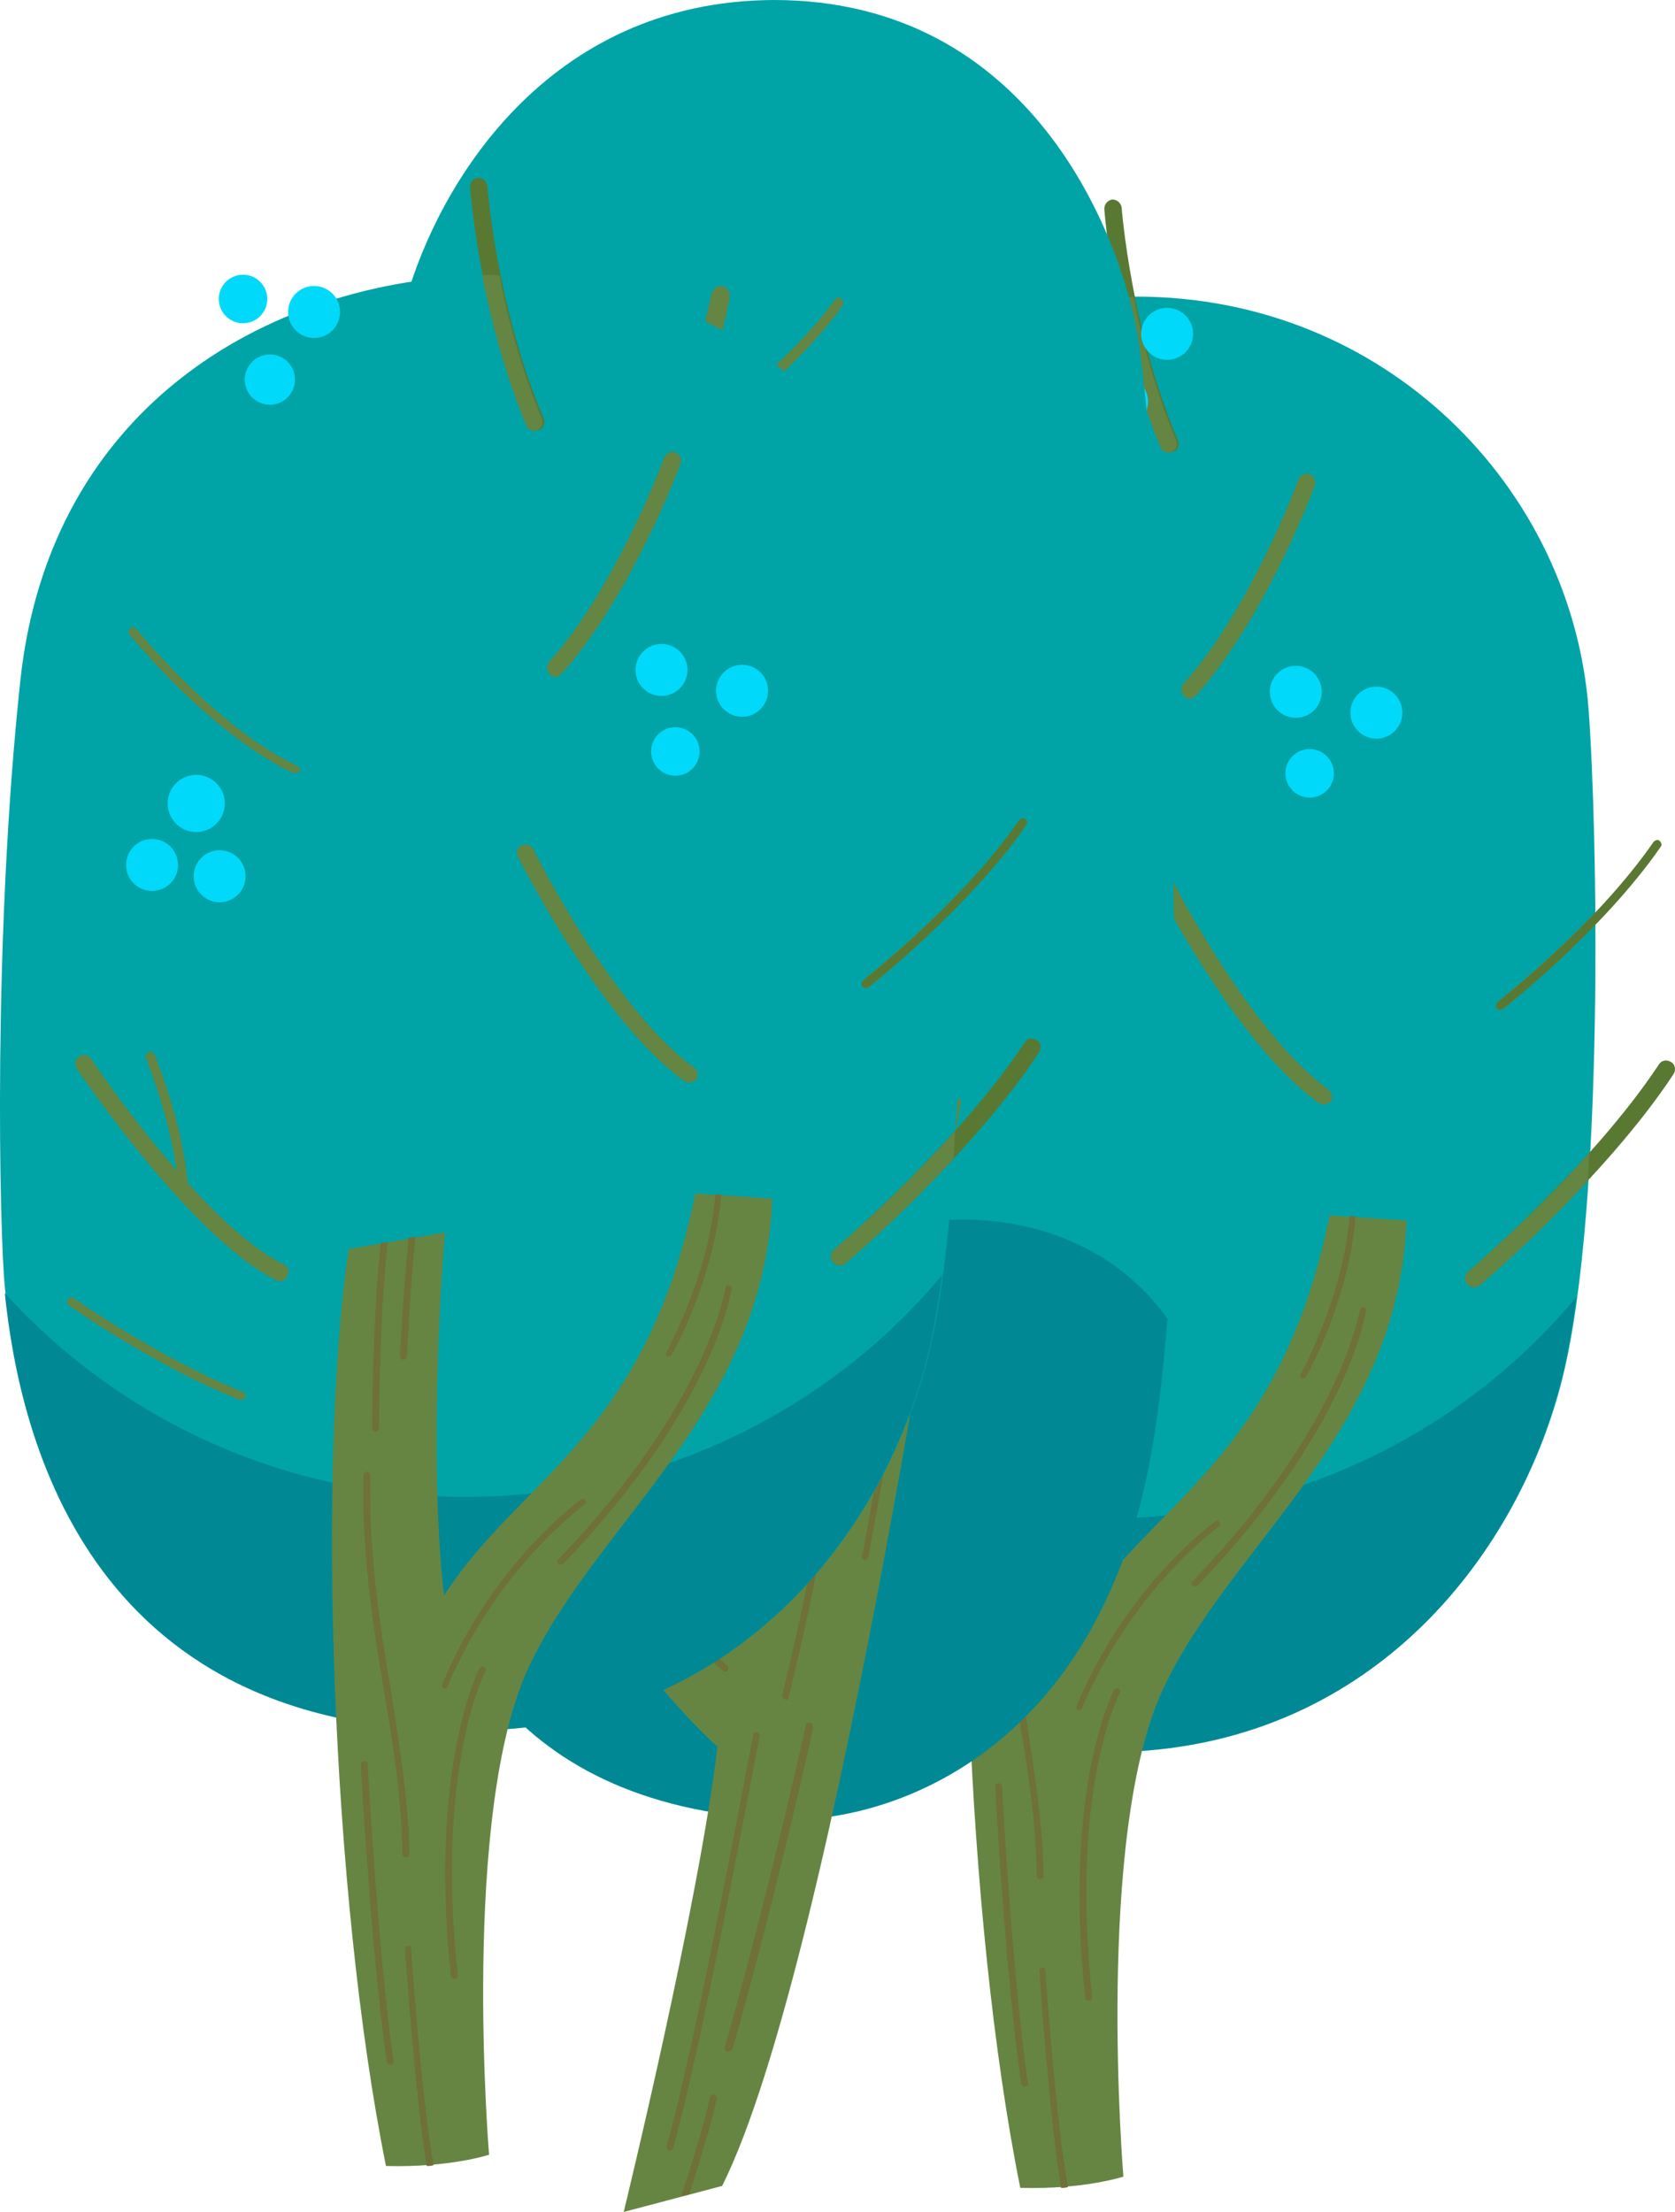 <svg version="1.1" xmlns="http://www.w3.org/2000/svg" xmlns:xlink="http://www.w3.org/1999/xlink" width="76.579" height="101.083" viewBox="0,0,76.579,101.083"><g transform="translate(-402.121,-195.459)"><g data-paper-data="{&quot;isPaintingLayer&quot;:true}" fill-rule="nonzero" stroke-linecap="butt" stroke-linejoin="miter" stroke-miterlimit="10" stroke-dasharray="" stroke-dashoffset="0" style="mix-blend-mode: normal"><path d="M432.052,227.551c1.347,-12.596 11.526,-18.537 22.023,-18.537c11.368,0 19.924,8.714 20.676,18.894c0.396,5.228 0.753,22.657 -1.188,30.499c-1.941,7.843 -8.437,16.636 -19.963,17.072c-18.735,0.713 -21.666,-13.903 -22.261,-20.24c-0.238,-2.456 -0.555,-15.883 0.713,-27.687z" data-paper-data="{&quot;index&quot;:null}" fill="#00a3a6" stroke="none" stroke-width="0.815"/><path d="M469.523,254.287c-0.119,0 -0.238,-0.04 -0.317,-0.158c-0.158,-0.158 -0.119,-0.436 0.04,-0.555c0.04,-0.04 5.625,-4.793 8.714,-9.467c0.119,-0.198 0.356,-0.238 0.555,-0.119c0.198,0.119 0.238,0.357 0.119,0.555c-3.129,4.753 -8.793,9.586 -8.833,9.625c-0.079,0.079 -0.198,0.119 -0.277,0.119z" data-paper-data="{&quot;index&quot;:null}" fill="#597933" stroke="none" stroke-width="0.815"/><path d="M455.58,216.143c-0.158,0 -0.317,-0.079 -0.357,-0.238c-2.179,-5.11 -2.614,-10.853 -2.614,-10.893c0,-0.238 0.158,-0.396 0.356,-0.436c0.238,0 0.396,0.158 0.436,0.357c0,0.04 0.436,5.664 2.575,10.655c0.079,0.198 0,0.436 -0.198,0.515c-0.119,0 -0.158,0.04 -0.198,0.04z" data-paper-data="{&quot;index&quot;:null}" fill="#597933" stroke="none" stroke-width="0.815"/><g data-paper-data="{&quot;index&quot;:null}" stroke="none" stroke-width="0.815"><path d="M474.197,254.723c-0.198,1.386 -0.396,2.654 -0.673,3.723c-1.941,7.843 -8.437,16.636 -19.963,17.072c-18.418,0.673 -21.548,-13.467 -22.221,-19.963c5.189,5.704 12.675,9.308 21.072,9.308c8.793,0 16.636,-3.961 21.785,-10.14z" fill="#008994"/><path d="M453.956,209.053c0.357,1.901 0.99,4.278 1.941,6.536c0.079,0.198 0,0.436 -0.198,0.515c-0.04,0.04 -0.119,0.04 -0.158,0.04c-0.158,0 -0.277,-0.079 -0.356,-0.238c-0.99,-2.377 -1.624,-4.832 -2.02,-6.852c0.277,-0.04 0.555,-0.04 0.792,0z" fill="#658542"/><path d="M469.76,254.208c-0.04,0.04 -0.158,0.079 -0.238,0.079c-0.119,0 -0.238,-0.079 -0.317,-0.158c-0.158,-0.158 -0.119,-0.396 0.04,-0.555c0.04,-0.04 2.852,-2.416 5.545,-5.426c-0.04,0.436 -0.04,0.871 -0.079,1.268c-2.495,2.733 -4.912,4.753 -4.951,4.793z" fill="#658542"/><path d="M470.83,241.572c-0.04,0.04 -0.079,0.04 -0.119,0.04c-0.079,0 -0.119,-0.04 -0.158,-0.079c-0.079,-0.079 -0.04,-0.198 0.04,-0.277c0,-0.04 2.218,-1.743 4.436,-4.08c0,0.158 0,0.356 0,0.555c-2.139,2.218 -4.159,3.803 -4.199,3.842z" fill="#658542"/></g><path d="M447.064,253.535l4.397,-0.753c0,0 -0.832,9.586 -0.04,16.596c3.406,-5.347 9.229,-7.249 11.487,-18.379l3.525,0.238c-0.396,9.704 -8.001,14.735 -11.13,21.389c-3.129,6.654 -1.822,22.3 -1.822,22.3c0,0 -1.782,0.594 -4.714,0.515c-2.495,-12.358 -3.169,-32.123 -1.703,-41.907z" data-paper-data="{&quot;index&quot;:null}" fill="#668543" stroke="none" stroke-width="0.815"/><path d="M454.608,231.789c-0.04,0 -0.04,0 -0.079,0c-3.842,-1.822 -7.447,-6.298 -7.486,-6.338c-0.079,-0.079 -0.04,-0.198 0.04,-0.277c0.079,-0.079 0.198,-0.04 0.277,0.04c0.04,0.04 3.604,4.476 7.367,6.258c0.079,0.04 0.158,0.158 0.079,0.277c-0.04,-0.04 -0.119,0.04 -0.198,0.04z" data-paper-data="{&quot;index&quot;:null}" fill="#658542" stroke="none" stroke-width="0.815"/><path d="M456.531,227.392c-0.079,0 -0.198,-0.04 -0.277,-0.119c-0.158,-0.158 -0.158,-0.396 -0.04,-0.555c3.05,-3.367 5.268,-9.308 5.268,-9.348c0.079,-0.198 0.317,-0.317 0.515,-0.238c0.198,0.079 0.317,0.317 0.238,0.515c-0.079,0.238 -2.297,6.1 -5.427,9.586c-0.079,0.079 -0.198,0.158 -0.277,0.158z" data-paper-data="{&quot;index&quot;:null}" fill="#658542" stroke="none" stroke-width="0.815"/><path d="M450.093,231.868c0.36,0 0.687,0.147 0.924,0.383c0.236,0.237 0.383,0.564 0.383,0.924c0,0.36 -0.147,0.687 -0.383,0.924c-0.237,0.236 -0.564,0.383 -0.924,0.383c-0.36,0 -0.687,-0.147 -0.924,-0.383c-0.236,-0.237 -0.383,-0.564 -0.383,-0.924c0,-0.36 0.147,-0.687 0.383,-0.924c0.237,-0.236 0.564,-0.383 0.924,-0.383z" data-paper-data="{&quot;index&quot;:null}" fill="#00d9f9" stroke="none" stroke-width="0.815"/><path d="M448.073,234.799c0.328,0 0.625,0.133 0.84,0.348c0.215,0.215 0.348,0.512 0.348,0.84c0,0.328 -0.133,0.625 -0.348,0.84c-0.215,0.215 -0.512,0.348 -0.84,0.348c-0.328,0 -0.625,-0.133 -0.84,-0.348c-0.215,-0.215 -0.348,-0.512 -0.348,-0.84c0,-0.328 0.133,-0.625 0.348,-0.84c0.215,-0.215 0.512,-0.348 0.84,-0.348z" data-paper-data="{&quot;index&quot;:null}" fill="#00d9f9" stroke="none" stroke-width="0.815"/><path d="M451.162,235.314c0.328,0 0.625,0.133 0.84,0.348c0.215,0.215 0.348,0.512 0.348,0.84c0,0.328 -0.133,0.625 -0.348,0.84c-0.215,0.215 -0.512,0.348 -0.84,0.348c-0.328,0 -0.625,-0.133 -0.84,-0.348c-0.215,-0.215 -0.348,-0.512 -0.348,-0.84c0,-0.328 0.133,-0.625 0.348,-0.84c0.215,-0.215 0.512,-0.348 0.84,-0.348z" data-paper-data="{&quot;index&quot;:null}" fill="#00d9f9" stroke="none" stroke-width="0.815"/><path d="M461.363,225.887c0.328,0 0.625,0.133 0.84,0.348c0.215,0.215 0.348,0.512 0.348,0.84c0,0.328 -0.133,0.625 -0.348,0.84c-0.215,0.215 -0.512,0.348 -0.84,0.348c-0.328,0 -0.625,-0.133 -0.84,-0.348c-0.215,-0.215 -0.348,-0.512 -0.348,-0.84c0,-0.328 0.133,-0.625 0.348,-0.84c0.215,-0.215 0.512,-0.348 0.84,-0.348z" data-paper-data="{&quot;index&quot;:null}" fill="#00d9f9" stroke="none" stroke-width="0.815"/><path d="M465.047,226.838c0.328,0 0.625,0.133 0.84,0.348c0.215,0.215 0.348,0.512 0.348,0.84c0,0.328 -0.133,0.625 -0.348,0.84c-0.215,0.215 -0.512,0.348 -0.84,0.348c-0.328,0 -0.625,-0.133 -0.84,-0.348c-0.215,-0.215 -0.348,-0.512 -0.348,-0.84c0,-0.328 0.133,-0.625 0.348,-0.84c0.215,-0.215 0.512,-0.348 0.84,-0.348z" data-paper-data="{&quot;index&quot;:null}" fill="#00d9f9" stroke="none" stroke-width="0.815"/><path d="M461.997,229.69c0.306,0 0.583,0.124 0.784,0.325c0.201,0.201 0.325,0.478 0.325,0.784c0,0.306 -0.124,0.583 -0.325,0.784c-0.201,0.201 -0.478,0.325 -0.784,0.325c-0.306,0 -0.583,-0.124 -0.784,-0.325c-0.201,-0.201 -0.325,-0.478 -0.325,-0.784c0,-0.306 0.124,-0.583 0.325,-0.784c0.201,-0.201 0.478,-0.325 0.784,-0.325z" data-paper-data="{&quot;index&quot;:null}" fill="#00d9f9" stroke="none" stroke-width="0.815"/><path d="M452.232,209.013c0.306,0 0.583,0.124 0.784,0.325c0.201,0.201 0.325,0.478 0.325,0.784c0,0.306 -0.124,0.583 -0.325,0.784c-0.201,0.201 -0.478,0.325 -0.784,0.325c-0.306,0 -0.583,-0.124 -0.784,-0.325c-0.201,-0.201 -0.325,-0.478 -0.325,-0.784c0,-0.306 0.124,-0.583 0.325,-0.784c0.201,-0.201 0.478,-0.325 0.784,-0.325z" data-paper-data="{&quot;index&quot;:null}" fill="#00d9f9" stroke="none" stroke-width="0.815"/><path d="M455.48,209.528c0.328,0 0.625,0.133 0.84,0.348c0.215,0.215 0.348,0.512 0.348,0.84c0,0.328 -0.133,0.625 -0.348,0.84c-0.215,0.215 -0.512,0.348 -0.84,0.348c-0.328,0 -0.625,-0.133 -0.84,-0.348c-0.215,-0.215 -0.348,-0.512 -0.348,-0.84c0,-0.328 0.133,-0.625 0.348,-0.84c0.215,-0.215 0.512,-0.348 0.84,-0.348z" data-paper-data="{&quot;index&quot;:null}" fill="#00d9f9" stroke="none" stroke-width="0.815"/><path d="M453.459,212.657c0.317,0 0.604,0.129 0.812,0.337c0.208,0.208 0.337,0.495 0.337,0.812c0,0.317 -0.129,0.604 -0.337,0.812c-0.208,0.208 -0.495,0.337 -0.812,0.337c-0.317,0 -0.604,-0.129 -0.812,-0.337c-0.208,-0.208 -0.337,-0.495 -0.337,-0.812c0,-0.317 0.129,-0.604 0.337,-0.812c0.208,-0.208 0.495,-0.337 0.812,-0.337z" data-paper-data="{&quot;index&quot;:null}" fill="#00d9f9" stroke="none" stroke-width="0.815"/><path d="M462.631,245.93c-0.079,0 -0.158,-0.04 -0.238,-0.079c-3.842,-2.773 -7.447,-9.982 -7.605,-10.259c-0.079,-0.198 0,-0.436 0.198,-0.515c0.198,-0.079 0.436,0 0.515,0.198c0.04,0.079 3.644,7.288 7.367,9.982c0.158,0.119 0.198,0.357 0.079,0.555c-0.079,0.04 -0.198,0.119 -0.317,0.119z" data-paper-data="{&quot;index&quot;:null}" fill="#658542" stroke="none" stroke-width="0.815"/><path d="M470.711,241.612c-0.04,0 -0.119,-0.04 -0.158,-0.079c-0.079,-0.079 -0.04,-0.198 0.04,-0.277c0.04,-0.04 4.476,-3.486 7.13,-7.328c0.079,-0.079 0.198,-0.119 0.277,-0.04c0.079,0.079 0.119,0.198 0.04,0.277c-2.693,3.882 -7.169,7.367 -7.209,7.407c-0.04,0 -0.079,0.04 -0.119,0.04z" data-paper-data="{&quot;index&quot;:null}" fill="#597933" stroke="none" stroke-width="0.815"/><path d="M453.895,255c-0.079,0 -0.119,0 -0.158,-0.04c-3.921,-1.98 -8.873,-9.348 -9.11,-9.665c-0.119,-0.198 -0.079,-0.436 0.119,-0.555c0.198,-0.119 0.436,-0.079 0.555,0.119c0.04,0.079 5.03,7.526 8.793,9.387c0.198,0.079 0.277,0.317 0.158,0.515c-0.04,0.158 -0.198,0.238 -0.357,0.238z" data-paper-data="{&quot;index&quot;:null}" fill="#658542" stroke="none" stroke-width="0.815"/><path d="M449.499,251.079c-0.119,0 -0.198,-0.079 -0.198,-0.198c-0.238,-3.05 -1.505,-6.021 -1.505,-6.06c-0.04,-0.119 0,-0.198 0.119,-0.277c0.119,-0.079 0.198,0 0.277,0.119c0,0.04 1.307,3.05 1.545,6.179c-0.04,0.119 -0.119,0.238 -0.238,0.238z" data-paper-data="{&quot;index&quot;:null}" fill="#658542" stroke="none" stroke-width="0.815"/><path d="M452.152,260.427c-0.04,0 -0.04,0 -0.079,0c-3.803,-1.505 -7.763,-4.278 -7.803,-4.317c-0.079,-0.079 -0.119,-0.198 -0.04,-0.277c0.079,-0.079 0.198,-0.119 0.277,-0.04c0.04,0.04 3.961,2.773 7.724,4.278c0.119,0.04 0.158,0.158 0.119,0.238c-0.04,0.079 -0.119,0.119 -0.198,0.119z" data-paper-data="{&quot;index&quot;:null}" fill="#658542" stroke="none" stroke-width="0.815"/><path d="M448.965,290.807c-0.079,0 -0.119,-0.04 -0.158,-0.119c-0.713,-4.832 -1.188,-13.507 -1.188,-13.586c0,-0.079 0.04,-0.158 0.158,-0.158c0.079,0 0.158,0.04 0.158,0.158c0,0.079 0.475,8.754 1.188,13.586c0,0.04 -0.04,0.119 -0.158,0.119z" data-paper-data="{&quot;index&quot;:null}" fill="#6f7138" stroke="none" stroke-width="0.815"/><path d="M450.946,295.402c-0.119,0.04 -0.198,0.04 -0.317,0.04c-0.515,-3.05 -0.99,-9.823 -0.99,-9.902c-0.04,-0.079 0.04,-0.158 0.119,-0.158c0.079,-0.04 0.158,0.04 0.158,0.119c0,0.079 0.475,6.892 1.03,9.902z" data-paper-data="{&quot;index&quot;:null}" fill="#6f7138" stroke="none" stroke-width="0.815"/><path d="M461.601,258.248c0,-0.04 1.941,-3.525 2.218,-7.209h0.277c-0.277,3.763 -2.218,7.288 -2.258,7.328c0,0.04 -0.079,0.079 -0.119,0.079c-0.04,0 -0.04,0 -0.079,0c-0.079,-0.04 -0.119,-0.119 -0.04,-0.198z" data-paper-data="{&quot;index&quot;:null}" fill="#6f7138" stroke="none" stroke-width="0.815"/><path d="M451.461,273.617h-0.04c-0.079,-0.04 -0.119,-0.119 -0.079,-0.198c2.297,-5.545 6.298,-8.397 6.338,-8.437c0.079,-0.04 0.158,-0.04 0.198,0.04c0.04,0.079 0.04,0.158 -0.04,0.198c-0.04,0.04 -3.961,2.852 -6.258,8.318c0,0.04 -0.04,0.079 -0.119,0.079z" data-paper-data="{&quot;index&quot;:null}" fill="#6f7138" stroke="none" stroke-width="0.815"/><path d="M456.768,267.952c-0.04,0 -0.079,0 -0.119,-0.04c-0.04,-0.04 -0.079,-0.158 0,-0.198c6.892,-7.169 7.605,-12.358 7.645,-12.398c0,-0.079 0.079,-0.158 0.158,-0.119c0.079,0 0.158,0.079 0.119,0.158c0,0.04 -0.753,5.347 -7.724,12.596c0,-0.04 -0.04,0 -0.079,0z" data-paper-data="{&quot;index&quot;:null}" fill="#6f7138" stroke="none" stroke-width="0.815"/><path d="M448.846,253.218c-0.396,3.604 -0.396,8.476 -0.396,8.516c0,0.079 -0.079,0.158 -0.158,0.158c-0.079,0 -0.158,-0.079 -0.158,-0.158c0,-0.079 0,-4.872 0.396,-8.476z" data-paper-data="{&quot;index&quot;:null}" fill="#6f7138" stroke="none" stroke-width="0.815"/><path d="M449.401,258.446c0,-0.04 0.158,-2.971 0.396,-5.427l0.317,-0.04c-0.238,2.456 -0.396,5.426 -0.396,5.466c0,0.079 -0.079,0.158 -0.158,0.158c0.04,0 0,0 0,0c-0.079,0 -0.119,-0.04 -0.158,-0.158z" data-paper-data="{&quot;index&quot;:null}" fill="#6f7138" stroke="none" stroke-width="0.815"/><path d="M449.678,281.341c-0.079,0 -0.158,-0.079 -0.158,-0.158c-0.04,-2.456 -0.396,-4.832 -0.832,-7.367c-0.515,-3.09 -1.03,-6.298 -0.951,-9.942c0,-0.079 0.079,-0.158 0.158,-0.158c0.079,0 0.158,0.079 0.158,0.158c-0.079,3.644 0.436,6.813 0.951,9.902c0.396,2.535 0.792,4.951 0.832,7.407c0,0.079 -0.079,0.158 -0.158,0.158z" data-paper-data="{&quot;index&quot;:null}" fill="#6f7138" stroke="none" stroke-width="0.815"/><path d="M451.896,286.886c-0.079,0 -0.158,-0.04 -0.158,-0.119c-1.03,-9.506 1.268,-14.022 1.307,-14.061c0.04,-0.079 0.119,-0.119 0.198,-0.079c0.079,0.04 0.119,0.119 0.079,0.198c-0.04,0.04 -2.297,4.476 -1.268,13.863c0,0.119 -0.04,0.198 -0.158,0.198z" data-paper-data="{&quot;index&quot;:null}" fill="#6f7138" stroke="none" stroke-width="0.815"/><path d="M444.352,227.704c0.296,0 0.564,0.12 0.757,0.314c0.194,0.194 0.314,0.462 0.314,0.757c0,0.296 -0.12,0.564 -0.314,0.757c-0.194,0.194 -0.462,0.314 -0.757,0.314c-0.296,0 -0.564,-0.12 -0.757,-0.314c-0.194,-0.194 -0.314,-0.462 -0.314,-0.757c0,-0.296 0.12,-0.564 0.314,-0.757c0.194,-0.194 0.462,-0.314 0.757,-0.314z" data-paper-data="{&quot;index&quot;:null}" fill="#00d9f9" stroke="#000000" stroke-width="0"/><path d="M448.124,228.99c0.307,0 0.586,0.125 0.788,0.327c0.202,0.202 0.327,0.48 0.327,0.788c0,0.307 -0.125,0.586 -0.327,0.788c-0.202,0.202 -0.48,0.327 -0.788,0.327c-0.307,0 -0.586,-0.125 -0.788,-0.327c-0.202,-0.202 -0.327,-0.481 -0.327,-0.788c0,-0.307 0.125,-0.586 0.327,-0.788c0.202,-0.202 0.481,-0.327 0.788,-0.327z" data-paper-data="{&quot;index&quot;:null}" fill="#00d9f9" stroke="#000000" stroke-width="0"/><path d="M445.424,231.433c0.343,0 0.654,0.139 0.879,0.364c0.225,0.225 0.364,0.536 0.364,0.879c0,0.343 -0.139,0.654 -0.364,0.879c-0.225,0.225 -0.536,0.364 -0.879,0.364c-0.343,0 -0.654,-0.139 -0.879,-0.364c-0.225,-0.225 -0.364,-0.536 -0.364,-0.879c0,-0.343 0.139,-0.654 0.364,-0.879c0.225,-0.225 0.536,-0.364 0.879,-0.364z" data-paper-data="{&quot;index&quot;:null}" fill="#00d9f9" stroke="#000000" stroke-width="0"/><path d="M447.996,208.159c0.39,0 0.744,0.159 1,0.414c0.256,0.256 0.415,0.61 0.415,1c0,0.39 -0.159,0.744 -0.415,1c-0.256,0.256 -0.61,0.414 -1,0.414c-0.39,0 -0.744,-0.159 -1,-0.414c-0.256,-0.256 -0.415,-0.61 -0.415,-1c0,-0.39 0.159,-0.744 0.415,-1c0.256,-0.256 0.61,-0.414 1,-0.414z" data-paper-data="{&quot;index&quot;:null}" fill="#00d9f9" stroke="#000000" stroke-width="0"/><path d="M445.767,211.417c0.366,0 0.699,0.149 0.939,0.39c0.241,0.24 0.39,0.573 0.39,0.939c0,0.366 -0.149,0.699 -0.39,0.939c-0.24,0.241 -0.573,0.39 -0.939,0.39c-0.366,0 -0.699,-0.149 -0.939,-0.39c-0.241,-0.24 -0.39,-0.573 -0.39,-0.939c0,-0.366 0.149,-0.699 0.39,-0.939c0.24,-0.241 0.573,-0.39 0.939,-0.39z" data-paper-data="{&quot;index&quot;:null}" fill="#00d9f9" stroke="#000000" stroke-width="0"/><path d="M448.724,213.688c0.426,0 0.811,0.173 1.091,0.452c0.279,0.279 0.452,0.665 0.452,1.091c0,0.426 -0.173,0.811 -0.452,1.091c-0.279,0.279 -0.665,0.452 -1.091,0.452c-0.426,0 -0.811,-0.173 -1.091,-0.452c-0.279,-0.279 -0.452,-0.665 -0.452,-1.091c0,-0.426 0.173,-0.811 0.452,-1.091c0.279,-0.279 0.665,-0.452 1.091,-0.452z" data-paper-data="{&quot;index&quot;:null}" fill="#00d9f9" stroke="#000000" stroke-width="0"/><path d="M447.01,262.466c-0.129,0 -0.214,-0.043 -0.3,-0.129c-0.171,-0.171 -0.171,-0.429 0,-0.6c0.043,-0.043 3.643,-3.686 5.272,-7.072c0.086,-0.214 0.343,-0.3 0.557,-0.214c0.214,0.086 0.3,0.343 0.214,0.557c-1.672,3.515 -5.272,7.158 -5.444,7.329c-0.086,0.086 -0.214,0.129 -0.3,0.129z" data-paper-data="{&quot;index&quot;:null}" fill="#597933" stroke="#000000" stroke-width="0"/><path d="M437.494,195.459c11.744,0 15.816,10.703 16.631,15.269c0.814,4.567 3.172,38.292 0.514,51.707c-2.657,13.462 -12.259,16.316 -16.802,16.126c-13.244,-0.618 -16.073,-9.561 -17.145,-15.222c-1.072,-5.661 -4.586,-38.055 0,-54.228c1.457,-5.137 6.386,-13.604 16.802,-13.652z" data-paper-data="{&quot;index&quot;:null}" fill="#00a3a6" stroke="#000000" stroke-width="0"/><path d="M455.497,255.728c-0.214,2.569 -0.472,4.852 -0.857,6.755c-2.657,13.462 -12.259,16.316 -16.802,16.126c-13.244,-0.618 -16.073,-9.561 -17.145,-15.222c-0.043,-0.19 -0.086,-0.381 -0.129,-0.618c1.586,-7.135 6.944,-12.035 15.473,-6.517c3.815,-6.089 14.745,-7.183 19.46,-0.523z" data-paper-data="{&quot;index&quot;:null}" fill="#008994" stroke="#000000" stroke-width="0"/><path d="M423.864,213.011c0.355,0 0.676,0.16 0.909,0.418c0.233,0.258 0.377,0.615 0.377,1.009c0,0.394 -0.144,0.751 -0.377,1.009c-0.233,0.258 -0.554,0.418 -0.909,0.418c-0.355,0 -0.676,-0.16 -0.909,-0.418c-0.233,-0.258 -0.377,-0.615 -0.377,-1.009c0,-0.394 0.144,-0.751 0.377,-1.009c0.233,-0.258 0.554,-0.418 0.909,-0.418z" data-paper-data="{&quot;index&quot;:null}" fill="#00d9f9" stroke="#000000" stroke-width="0"/><path d="M427.764,213.82c0.307,0 0.586,0.138 0.788,0.362c0.202,0.224 0.327,0.533 0.327,0.874c0,0.341 -0.125,0.65 -0.327,0.874c-0.202,0.224 -0.481,0.362 -0.788,0.362c-0.307,0 -0.586,-0.138 -0.788,-0.362c-0.202,-0.224 -0.327,-0.533 -0.327,-0.874c0,-0.341 0.125,-0.65 0.327,-0.874c0.202,-0.224 0.481,-0.362 0.788,-0.362z" data-paper-data="{&quot;index&quot;:null}" fill="#00d9f9" stroke="#000000" stroke-width="0"/><path d="M425.279,216.484c0.331,0 0.631,0.149 0.848,0.391c0.217,0.241 0.352,0.574 0.352,0.941c0,0.367 -0.135,0.7 -0.352,0.941c-0.217,0.241 -0.517,0.391 -0.848,0.391c-0.331,0 -0.631,-0.149 -0.848,-0.391c-0.217,-0.241 -0.352,-0.574 -0.352,-0.941c0,-0.367 0.135,-0.7 0.352,-0.941c0.217,-0.241 0.517,-0.391 0.848,-0.391z" data-paper-data="{&quot;index&quot;:null}" fill="#00d9f9" stroke="#000000" stroke-width="0"/><path d="M433.508,235.416c0.307,0 0.586,0.138 0.788,0.362c0.202,0.224 0.327,0.533 0.327,0.874c0,0.341 -0.125,0.65 -0.327,0.874c-0.202,0.224 -0.481,0.362 -0.788,0.362c-0.307,0 -0.586,-0.138 -0.788,-0.362c-0.202,-0.224 -0.327,-0.533 -0.327,-0.874c0,-0.341 0.125,-0.65 0.327,-0.874c0.202,-0.224 0.481,-0.362 0.788,-0.362z" data-paper-data="{&quot;index&quot;:null}" fill="#00d9f9" stroke="#000000" stroke-width="0"/><path d="M423.864,241.077c0.39,0 0.744,0.176 1,0.46c0.256,0.284 0.415,0.677 0.415,1.11c0,0.433 -0.159,0.825 -0.415,1.11c-0.256,0.284 -0.61,0.46 -1,0.46c-0.39,0 -0.744,-0.176 -1,-0.46c-0.256,-0.284 -0.415,-0.677 -0.415,-1.11c0,-0.433 0.159,-0.825 0.415,-1.11c0.256,-0.284 0.61,-0.46 1,-0.46z" data-paper-data="{&quot;index&quot;:null}" fill="#00d9f9" stroke="#000000" stroke-width="0"/><path d="M426.907,243.931c0.331,0 0.631,0.149 0.848,0.391c0.217,0.241 0.352,0.574 0.352,0.941c0,0.367 -0.135,0.7 -0.352,0.941c-0.217,0.241 -0.517,0.391 -0.848,0.391c-0.331,0 -0.631,-0.149 -0.848,-0.391c-0.217,-0.241 -0.352,-0.574 -0.352,-0.941c0,-0.367 0.135,-0.7 0.352,-0.941c0.217,-0.241 0.517,-0.391 0.848,-0.391z" data-paper-data="{&quot;index&quot;:null}" fill="#00d9f9" stroke="#000000" stroke-width="0"/><path d="M432.779,225.094v0c-0.257,0 -0.429,-0.238 -0.429,-0.476c0.3,-7.611 2.272,-15.65 2.315,-15.745c0.043,-0.238 0.3,-0.381 0.514,-0.333c0.214,0.048 0.343,0.333 0.3,0.571c0,0.095 -1.972,8.039 -2.272,15.507c0,0.285 -0.214,0.476 -0.429,0.476z" data-paper-data="{&quot;index&quot;:null}" fill="#658542" stroke="#000000" stroke-width="0"/><path d="M433.808,215.723c-0.086,0 -0.129,-0.048 -0.171,-0.095c-0.043,-0.095 -0.043,-0.238 0.086,-0.333c4.843,-3.472 6.558,-6.136 6.558,-6.136c0.086,-0.095 0.214,-0.143 0.3,-0.048c0.086,0.095 0.129,0.238 0.043,0.333c-0.086,0.095 -1.757,2.759 -6.687,6.279c-0.043,0 -0.086,0 -0.129,0z" data-paper-data="{&quot;index&quot;:null}" fill="#658542" stroke="#000000" stroke-width="0"/><path d="M425.193,236.7c-0.129,0 -0.257,-0.095 -0.343,-0.19c-2.229,-3.758 -4.372,-10.655 -4.458,-10.941c-0.086,-0.238 0.043,-0.523 0.257,-0.618c0.214,-0.095 0.472,0.048 0.557,0.285c0.043,0.048 2.186,7.04 4.329,10.703c0.129,0.238 0.086,0.523 -0.129,0.666c-0.043,0.048 -0.129,0.095 -0.214,0.095z" data-paper-data="{&quot;index&quot;:null}" fill="#658542" stroke="#000000" stroke-width="0"/><path d="M438.909,249.544c-0.171,0 -0.343,-0.143 -0.429,-0.333c-2.1,-8.039 -2.443,-18.266 -2.443,-18.361c0,-0.285 0.171,-0.476 0.429,-0.476c0.257,0 0.429,0.19 0.429,0.476c0,0.095 0.343,10.227 2.4,18.124c0.086,0.238 -0.086,0.523 -0.3,0.571c0,0 -0.043,0 -0.086,0z" data-paper-data="{&quot;index&quot;:null}" fill="#658542" stroke="#000000" stroke-width="0"/><path d="M437.366,242.932c-0.043,0 -0.086,0 -0.129,-0.048c-0.086,-0.095 -0.086,-0.238 0,-0.333c3,-3.663 6.129,-10.227 6.129,-10.275c0.043,-0.095 0.171,-0.143 0.3,-0.095c0.086,0.048 0.129,0.19 0.086,0.333c-0.043,0.048 -3.172,6.66 -6.215,10.37c-0.043,0.048 -0.086,0.048 -0.171,0.048z" data-paper-data="{&quot;index&quot;:null}" fill="#658542" stroke="#000000" stroke-width="0"/><path d="M432.136,263.196v0c-0.129,0 -0.214,-0.095 -0.214,-0.238c0.129,-2.997 -0.386,-11.226 -0.386,-11.274c0,-0.143 0.086,-0.238 0.214,-0.238c0.129,0 0.214,0.095 0.214,0.238c0,0.095 0.514,8.324 0.386,11.321c0,0.048 -0.086,0.19 -0.214,0.19z" data-paper-data="{&quot;index&quot;:null}" fill="#597933" stroke="#000000" stroke-width="0"/><path d="M441.781,247.784l4.286,-2.141c0,0 -5.701,39.244 -10.93,49.709l-4.501,1.189c0,0 3.429,-14.033 4.286,-21.263c0,0 -3.643,-3.139 -7.93,-10.227l1.929,-3.71c0,0 4.2,6.089 7.372,8.657c-0.043,0.048 3.943,-13.462 5.486,-22.214z" data-paper-data="{&quot;index&quot;:null}" fill="#668543" stroke="#000000" stroke-width="0"/><path d="M427.593,263.909c1.5,2.236 3.943,5.232 3.986,5.28c0.086,0.048 0.086,0.19 0,0.238c-0.043,0.048 -0.086,0.048 -0.129,0.048c-0.043,0 -0.086,0 -0.129,-0.048c-0.043,-0.048 -2.4,-2.949 -3.943,-5.185z" data-paper-data="{&quot;index&quot;:null}" fill="#6f7138" stroke="#000000" stroke-width="0"/><path d="M435.18,271.806c-0.043,0 -3.772,-3.235 -7.115,-8.895l0.171,-0.333c3.343,5.708 7.072,8.943 7.115,8.99c0.086,0.048 0.086,0.143 0.043,0.238c-0.043,0 -0.086,0.048 -0.129,0.048c-0.043,0 -0.086,0 -0.086,-0.048z" data-paper-data="{&quot;index&quot;:null}" fill="#6f7138" stroke="#000000" stroke-width="0"/><path d="M432.737,293.735h-0.043c-0.086,-0.048 -0.129,-0.143 -0.086,-0.238c1.414,-5.042 3.9,-18.599 3.943,-18.742c0,-0.095 0.086,-0.143 0.171,-0.143c0.086,0 0.129,0.095 0.129,0.19c-0.043,0.143 -2.529,13.7 -3.943,18.789c-0.043,0.095 -0.086,0.143 -0.171,0.143z" data-paper-data="{&quot;index&quot;:null}" fill="#6f7138" stroke="#000000" stroke-width="0"/><path d="M435.394,289.216h-0.043c-0.086,-0.048 -0.129,-0.143 -0.086,-0.238c1.929,-6.755 3.686,-14.556 3.686,-14.651c0,-0.095 0.086,-0.143 0.214,-0.143c0.086,0 0.129,0.143 0.129,0.238c0,0.095 -1.757,7.944 -3.686,14.699c-0.086,0.048 -0.129,0.095 -0.214,0.095z" data-paper-data="{&quot;index&quot;:null}" fill="#6f7138" stroke="#000000" stroke-width="0"/><path d="M434.88,291.404c-0.257,1.237 -0.857,3.092 -1.243,4.329l-0.386,0.095c0.429,-1.237 1.029,-3.187 1.329,-4.519c0.043,-0.095 0.129,-0.143 0.214,-0.143c0.086,0.048 0.129,0.143 0.086,0.238z" data-paper-data="{&quot;index&quot;:null}" fill="#6f7138" stroke="#000000" stroke-width="0"/><path d="M438.051,273.138v0c-0.129,-0.048 -0.171,-0.143 -0.171,-0.238c2.143,-8.515 3.043,-17.077 3.086,-17.125c0,-0.095 0.086,-0.143 0.171,-0.143c0.086,0 0.171,0.095 0.129,0.19c0,0.095 -0.943,8.657 -3.086,17.172c0,0.095 -0.043,0.143 -0.129,0.143z" data-paper-data="{&quot;index&quot;:null}" fill="#6f7138" stroke="#000000" stroke-width="0"/><path d="M442.166,258.008c0,-0.043 0.429,-3 0.643,-5.829l0.343,-0.171c-0.214,2.915 -0.686,6.001 -0.686,6.044c0,0.086 -0.086,0.129 -0.171,0.129v0c-0.086,0 -0.171,-0.086 -0.129,-0.171z" data-paper-data="{&quot;index&quot;:null}" fill="#6f7138" stroke="#000000" stroke-width="0"/><path d="M441.652,266.752c-0.129,-0.043 -0.171,-0.129 -0.129,-0.171c0.043,-0.086 1.586,-8.358 2.4,-14.873l0.343,-0.171c-0.814,6.558 -2.443,15.002 -2.443,15.088c-0.043,0.086 -0.086,0.129 -0.171,0.129c0,0 -0.043,0 0,0z" data-paper-data="{&quot;index&quot;:null}" fill="#6f7138" stroke="#000000" stroke-width="0"/><path d="M403.052,226.551c1.347,-12.596 11.526,-18.537 22.023,-18.537c11.368,0 19.924,8.714 20.676,18.894c0.396,5.228 0.753,22.657 -1.188,30.499c-1.941,7.843 -8.437,16.636 -19.963,17.072c-18.735,0.713 -21.666,-13.903 -22.261,-20.24c-0.238,-2.456 -0.555,-15.883 0.713,-27.687z" fill="#00a3a6" stroke="none" stroke-width="0.815"/><path d="M440.523,253.287c-0.119,0 -0.238,-0.04 -0.317,-0.158c-0.158,-0.158 -0.119,-0.436 0.04,-0.555c0.04,-0.04 5.625,-4.793 8.714,-9.467c0.119,-0.198 0.356,-0.238 0.555,-0.119c0.198,0.119 0.238,0.357 0.119,0.555c-3.129,4.753 -8.793,9.586 -8.833,9.625c-0.079,0.079 -0.198,0.119 -0.277,0.119z" fill="#597933" stroke="none" stroke-width="0.815"/><path d="M426.58,215.143c-0.158,0 -0.317,-0.079 -0.357,-0.238c-2.179,-5.11 -2.614,-10.853 -2.614,-10.893c0,-0.238 0.158,-0.396 0.356,-0.436c0.238,0 0.396,0.158 0.436,0.357c0,0.04 0.436,5.664 2.575,10.655c0.079,0.198 0,0.436 -0.198,0.515c-0.119,0 -0.158,0.04 -0.198,0.04z" fill="#597933" stroke="none" stroke-width="0.815"/><g stroke="none" stroke-width="0.815"><path d="M445.197,253.723c-0.198,1.386 -0.396,2.654 -0.673,3.723c-1.941,7.843 -8.437,16.636 -19.963,17.072c-18.418,0.673 -21.548,-13.467 -22.221,-19.963c5.189,5.704 12.675,9.308 21.072,9.308c8.793,0 16.636,-3.961 21.785,-10.14z" fill="#008994"/><path d="M424.956,208.053c0.357,1.901 0.99,4.278 1.941,6.536c0.079,0.198 0,0.436 -0.198,0.515c-0.04,0.04 -0.119,0.04 -0.158,0.04c-0.158,0 -0.277,-0.079 -0.356,-0.238c-0.99,-2.377 -1.624,-4.832 -2.02,-6.852c0.277,-0.04 0.555,-0.04 0.792,0z" fill="#658542"/><path d="M440.76,253.208c-0.04,0.04 -0.158,0.079 -0.238,0.079c-0.119,0 -0.238,-0.079 -0.317,-0.158c-0.158,-0.158 -0.119,-0.396 0.04,-0.555c0.04,-0.04 2.852,-2.416 5.545,-5.426c-0.04,0.436 -0.04,0.871 -0.079,1.268c-2.495,2.733 -4.912,4.753 -4.951,4.793z" fill="#658542"/><path d="M441.83,240.572c-0.04,0.04 -0.079,0.04 -0.119,0.04c-0.079,0 -0.119,-0.04 -0.158,-0.079c-0.079,-0.079 -0.04,-0.198 0.04,-0.277c0,-0.04 2.218,-1.743 4.436,-4.08c0,0.158 0,0.356 0,0.555c-2.139,2.218 -4.159,3.803 -4.199,3.842z" fill="#658542"/></g><path d="M418.064,252.535l4.397,-0.753c0,0 -0.832,9.586 -0.04,16.596c3.406,-5.347 9.229,-7.249 11.487,-18.379l3.525,0.238c-0.396,9.704 -8.001,14.735 -11.13,21.389c-3.129,6.654 -1.822,22.3 -1.822,22.3c0,0 -1.782,0.594 -4.714,0.515c-2.495,-12.358 -3.169,-32.123 -1.703,-41.907z" fill="#668543" stroke="none" stroke-width="0.815"/><path d="M415.608,230.789c-0.04,0 -0.04,0 -0.079,0c-3.842,-1.822 -7.447,-6.298 -7.486,-6.338c-0.079,-0.079 -0.04,-0.198 0.04,-0.277c0.079,-0.079 0.198,-0.04 0.277,0.04c0.04,0.04 3.604,4.476 7.367,6.258c0.079,0.04 0.158,0.158 0.079,0.277c-0.04,-0.04 -0.119,0.04 -0.198,0.04z" fill="#658542" stroke="none" stroke-width="0.815"/><path d="M427.531,226.392c-0.079,0 -0.198,-0.04 -0.277,-0.119c-0.158,-0.158 -0.158,-0.396 -0.04,-0.555c3.05,-3.367 5.268,-9.308 5.268,-9.348c0.079,-0.198 0.317,-0.317 0.515,-0.238c0.198,0.079 0.317,0.317 0.238,0.515c-0.079,0.238 -2.297,6.1 -5.427,9.586c-0.079,0.079 -0.198,0.158 -0.277,0.158z" fill="#658542" stroke="none" stroke-width="0.815"/><path d="M411.093,230.868c0.36,0 0.687,0.147 0.924,0.383c0.236,0.237 0.383,0.564 0.383,0.924c0,0.36 -0.147,0.687 -0.383,0.924c-0.237,0.236 -0.564,0.383 -0.924,0.383c-0.36,0 -0.687,-0.147 -0.924,-0.383c-0.236,-0.237 -0.383,-0.564 -0.383,-0.924c0,-0.36 0.147,-0.687 0.383,-0.924c0.237,-0.236 0.564,-0.383 0.924,-0.383z" fill="#00d9f9" stroke="none" stroke-width="0.815"/><path d="M409.073,233.799c0.328,0 0.625,0.133 0.84,0.348c0.215,0.215 0.348,0.512 0.348,0.84c0,0.328 -0.133,0.625 -0.348,0.84c-0.215,0.215 -0.512,0.348 -0.84,0.348c-0.328,0 -0.625,-0.133 -0.84,-0.348c-0.215,-0.215 -0.348,-0.512 -0.348,-0.84c0,-0.328 0.133,-0.625 0.348,-0.84c0.215,-0.215 0.512,-0.348 0.84,-0.348z" fill="#00d9f9" stroke="none" stroke-width="0.815"/><path d="M412.162,234.314c0.328,0 0.625,0.133 0.84,0.348c0.215,0.215 0.348,0.512 0.348,0.84c0,0.328 -0.133,0.625 -0.348,0.84c-0.215,0.215 -0.512,0.348 -0.84,0.348c-0.328,0 -0.625,-0.133 -0.84,-0.348c-0.215,-0.215 -0.348,-0.512 -0.348,-0.84c0,-0.328 0.133,-0.625 0.348,-0.84c0.215,-0.215 0.512,-0.348 0.84,-0.348z" fill="#00d9f9" stroke="none" stroke-width="0.815"/><path d="M432.363,224.887c0.328,0 0.625,0.133 0.84,0.348c0.215,0.215 0.348,0.512 0.348,0.84c0,0.328 -0.133,0.625 -0.348,0.84c-0.215,0.215 -0.512,0.348 -0.84,0.348c-0.328,0 -0.625,-0.133 -0.84,-0.348c-0.215,-0.215 -0.348,-0.512 -0.348,-0.84c0,-0.328 0.133,-0.625 0.348,-0.84c0.215,-0.215 0.512,-0.348 0.84,-0.348z" fill="#00d9f9" stroke="none" stroke-width="0.815"/><path d="M436.047,225.838c0.328,0 0.625,0.133 0.84,0.348c0.215,0.215 0.348,0.512 0.348,0.84c0,0.328 -0.133,0.625 -0.348,0.84c-0.215,0.215 -0.512,0.348 -0.84,0.348c-0.328,0 -0.625,-0.133 -0.84,-0.348c-0.215,-0.215 -0.348,-0.512 -0.348,-0.84c0,-0.328 0.133,-0.625 0.348,-0.84c0.215,-0.215 0.512,-0.348 0.84,-0.348z" fill="#00d9f9" stroke="none" stroke-width="0.815"/><path d="M432.997,228.69c0.306,0 0.583,0.124 0.784,0.325c0.201,0.201 0.325,0.478 0.325,0.784c0,0.306 -0.124,0.583 -0.325,0.784c-0.201,0.201 -0.478,0.325 -0.784,0.325c-0.306,0 -0.583,-0.124 -0.784,-0.325c-0.201,-0.201 -0.325,-0.478 -0.325,-0.784c0,-0.306 0.124,-0.583 0.325,-0.784c0.201,-0.201 0.478,-0.325 0.784,-0.325z" fill="#00d9f9" stroke="none" stroke-width="0.815"/><path d="M413.232,208.013c0.306,0 0.583,0.124 0.784,0.325c0.201,0.201 0.325,0.478 0.325,0.784c0,0.306 -0.124,0.583 -0.325,0.784c-0.201,0.201 -0.478,0.325 -0.784,0.325c-0.306,0 -0.583,-0.124 -0.784,-0.325c-0.201,-0.201 -0.325,-0.478 -0.325,-0.784c0,-0.306 0.124,-0.583 0.325,-0.784c0.201,-0.201 0.478,-0.325 0.784,-0.325z" fill="#00d9f9" stroke="none" stroke-width="0.815"/><path d="M416.48,208.528c0.328,0 0.625,0.133 0.84,0.348c0.215,0.215 0.348,0.512 0.348,0.84c0,0.328 -0.133,0.625 -0.348,0.84c-0.215,0.215 -0.512,0.348 -0.84,0.348c-0.328,0 -0.625,-0.133 -0.84,-0.348c-0.215,-0.215 -0.348,-0.512 -0.348,-0.84c0,-0.328 0.133,-0.625 0.348,-0.84c0.215,-0.215 0.512,-0.348 0.84,-0.348z" fill="#00d9f9" stroke="none" stroke-width="0.815"/><path d="M414.46,211.657c0.317,0 0.604,0.129 0.812,0.337c0.208,0.208 0.337,0.495 0.337,0.812c0,0.317 -0.129,0.604 -0.337,0.812c-0.208,0.208 -0.495,0.337 -0.812,0.337c-0.317,0 -0.604,-0.129 -0.812,-0.337c-0.208,-0.208 -0.337,-0.495 -0.337,-0.812c0,-0.317 0.129,-0.604 0.337,-0.812c0.208,-0.208 0.495,-0.337 0.812,-0.337z" fill="#00d9f9" stroke="none" stroke-width="0.815"/><path d="M433.631,244.93c-0.079,0 -0.158,-0.04 -0.238,-0.079c-3.842,-2.773 -7.447,-9.982 -7.605,-10.259c-0.079,-0.198 0,-0.436 0.198,-0.515c0.198,-0.079 0.436,0 0.515,0.198c0.04,0.079 3.644,7.288 7.367,9.982c0.158,0.119 0.198,0.357 0.079,0.555c-0.079,0.04 -0.198,0.119 -0.317,0.119z" fill="#658542" stroke="none" stroke-width="0.815"/><path d="M441.711,240.612c-0.04,0 -0.119,-0.04 -0.158,-0.079c-0.079,-0.079 -0.04,-0.198 0.04,-0.277c0.04,-0.04 4.476,-3.486 7.13,-7.328c0.079,-0.079 0.198,-0.119 0.277,-0.04c0.079,0.079 0.119,0.198 0.04,0.277c-2.693,3.882 -7.169,7.367 -7.209,7.407c-0.04,0 -0.079,0.04 -0.119,0.04z" fill="#597933" stroke="none" stroke-width="0.815"/><path d="M414.895,254c-0.079,0 -0.119,0 -0.158,-0.04c-3.921,-1.98 -8.873,-9.348 -9.11,-9.665c-0.119,-0.198 -0.079,-0.436 0.119,-0.555c0.198,-0.119 0.436,-0.079 0.555,0.119c0.04,0.079 5.03,7.526 8.793,9.387c0.198,0.079 0.277,0.317 0.158,0.515c-0.04,0.158 -0.198,0.238 -0.357,0.238z" fill="#658542" stroke="none" stroke-width="0.815"/><path d="M410.499,250.079c-0.119,0 -0.198,-0.079 -0.198,-0.198c-0.238,-3.05 -1.505,-6.021 -1.505,-6.06c-0.04,-0.119 0,-0.198 0.119,-0.277c0.119,-0.079 0.198,0 0.277,0.119c0,0.04 1.307,3.05 1.545,6.179c-0.04,0.119 -0.119,0.238 -0.238,0.238z" fill="#658542" stroke="none" stroke-width="0.815"/><path d="M413.152,259.427c-0.04,0 -0.04,0 -0.079,0c-3.803,-1.505 -7.763,-4.278 -7.803,-4.317c-0.079,-0.079 -0.119,-0.198 -0.04,-0.277c0.079,-0.079 0.198,-0.119 0.277,-0.04c0.04,0.04 3.961,2.773 7.724,4.278c0.119,0.04 0.158,0.158 0.119,0.238c-0.04,0.079 -0.119,0.119 -0.198,0.119z" fill="#658542" stroke="none" stroke-width="0.815"/><path d="M419.965,289.807c-0.079,0 -0.119,-0.04 -0.158,-0.119c-0.713,-4.832 -1.188,-13.507 -1.188,-13.586c0,-0.079 0.04,-0.158 0.158,-0.158c0.079,0 0.158,0.04 0.158,0.158c0,0.079 0.475,8.754 1.188,13.586c0,0.04 -0.04,0.119 -0.158,0.119z" fill="#6f7138" stroke="none" stroke-width="0.815"/><path d="M421.946,294.402c-0.119,0.04 -0.198,0.04 -0.317,0.04c-0.515,-3.05 -0.99,-9.823 -0.99,-9.902c-0.04,-0.079 0.04,-0.158 0.119,-0.158c0.079,-0.04 0.158,0.04 0.158,0.119c0,0.079 0.475,6.892 1.03,9.902z" fill="#6f7138" stroke="none" stroke-width="0.815"/><path d="M432.601,257.248c0,-0.04 1.941,-3.525 2.218,-7.209h0.277c-0.277,3.763 -2.218,7.288 -2.258,7.328c0,0.04 -0.079,0.079 -0.119,0.079c-0.04,0 -0.04,0 -0.079,0c-0.079,-0.04 -0.119,-0.119 -0.04,-0.198z" fill="#6f7138" stroke="none" stroke-width="0.815"/><path d="M422.461,272.617h-0.04c-0.079,-0.04 -0.119,-0.119 -0.079,-0.198c2.297,-5.545 6.298,-8.397 6.338,-8.437c0.079,-0.04 0.158,-0.04 0.198,0.04c0.04,0.079 0.04,0.158 -0.04,0.198c-0.04,0.04 -3.961,2.852 -6.258,8.318c0,0.04 -0.04,0.079 -0.119,0.079z" fill="#6f7138" stroke="none" stroke-width="0.815"/><path d="M427.768,266.952c-0.04,0 -0.079,0 -0.119,-0.04c-0.04,-0.04 -0.079,-0.158 0,-0.198c6.892,-7.169 7.605,-12.358 7.645,-12.398c0,-0.079 0.079,-0.158 0.158,-0.119c0.079,0 0.158,0.079 0.119,0.158c0,0.04 -0.753,5.347 -7.724,12.596c0,-0.04 -0.04,0 -0.079,0z" fill="#6f7138" stroke="none" stroke-width="0.815"/><path d="M419.846,252.218c-0.396,3.604 -0.396,8.476 -0.396,8.516c0,0.079 -0.079,0.158 -0.158,0.158c-0.079,0 -0.158,-0.079 -0.158,-0.158c0,-0.079 0,-4.872 0.396,-8.476z" fill="#6f7138" stroke="none" stroke-width="0.815"/><path d="M420.401,257.446c0,-0.04 0.158,-2.971 0.396,-5.427l0.317,-0.04c-0.238,2.456 -0.396,5.426 -0.396,5.466c0,0.079 -0.079,0.158 -0.158,0.158c0.04,0 0,0 0,0c-0.079,0 -0.119,-0.04 -0.158,-0.158z" fill="#6f7138" stroke="none" stroke-width="0.815"/><path d="M420.678,280.341c-0.079,0 -0.158,-0.079 -0.158,-0.158c-0.04,-2.456 -0.396,-4.832 -0.832,-7.367c-0.515,-3.09 -1.03,-6.298 -0.951,-9.942c0,-0.079 0.079,-0.158 0.158,-0.158c0.079,0 0.158,0.079 0.158,0.158c-0.079,3.644 0.436,6.813 0.951,9.902c0.396,2.535 0.792,4.951 0.832,7.407c0,0.079 -0.079,0.158 -0.158,0.158z" fill="#6f7138" stroke="none" stroke-width="0.815"/><path d="M422.896,285.886c-0.079,0 -0.158,-0.04 -0.158,-0.119c-1.03,-9.506 1.268,-14.022 1.307,-14.061c0.04,-0.079 0.119,-0.119 0.198,-0.079c0.079,0.04 0.119,0.119 0.079,0.198c-0.04,0.04 -2.297,4.476 -1.268,13.863c0,0.119 -0.04,0.198 -0.158,0.198z" fill="#6f7138" stroke="none" stroke-width="0.815"/></g></g></svg>